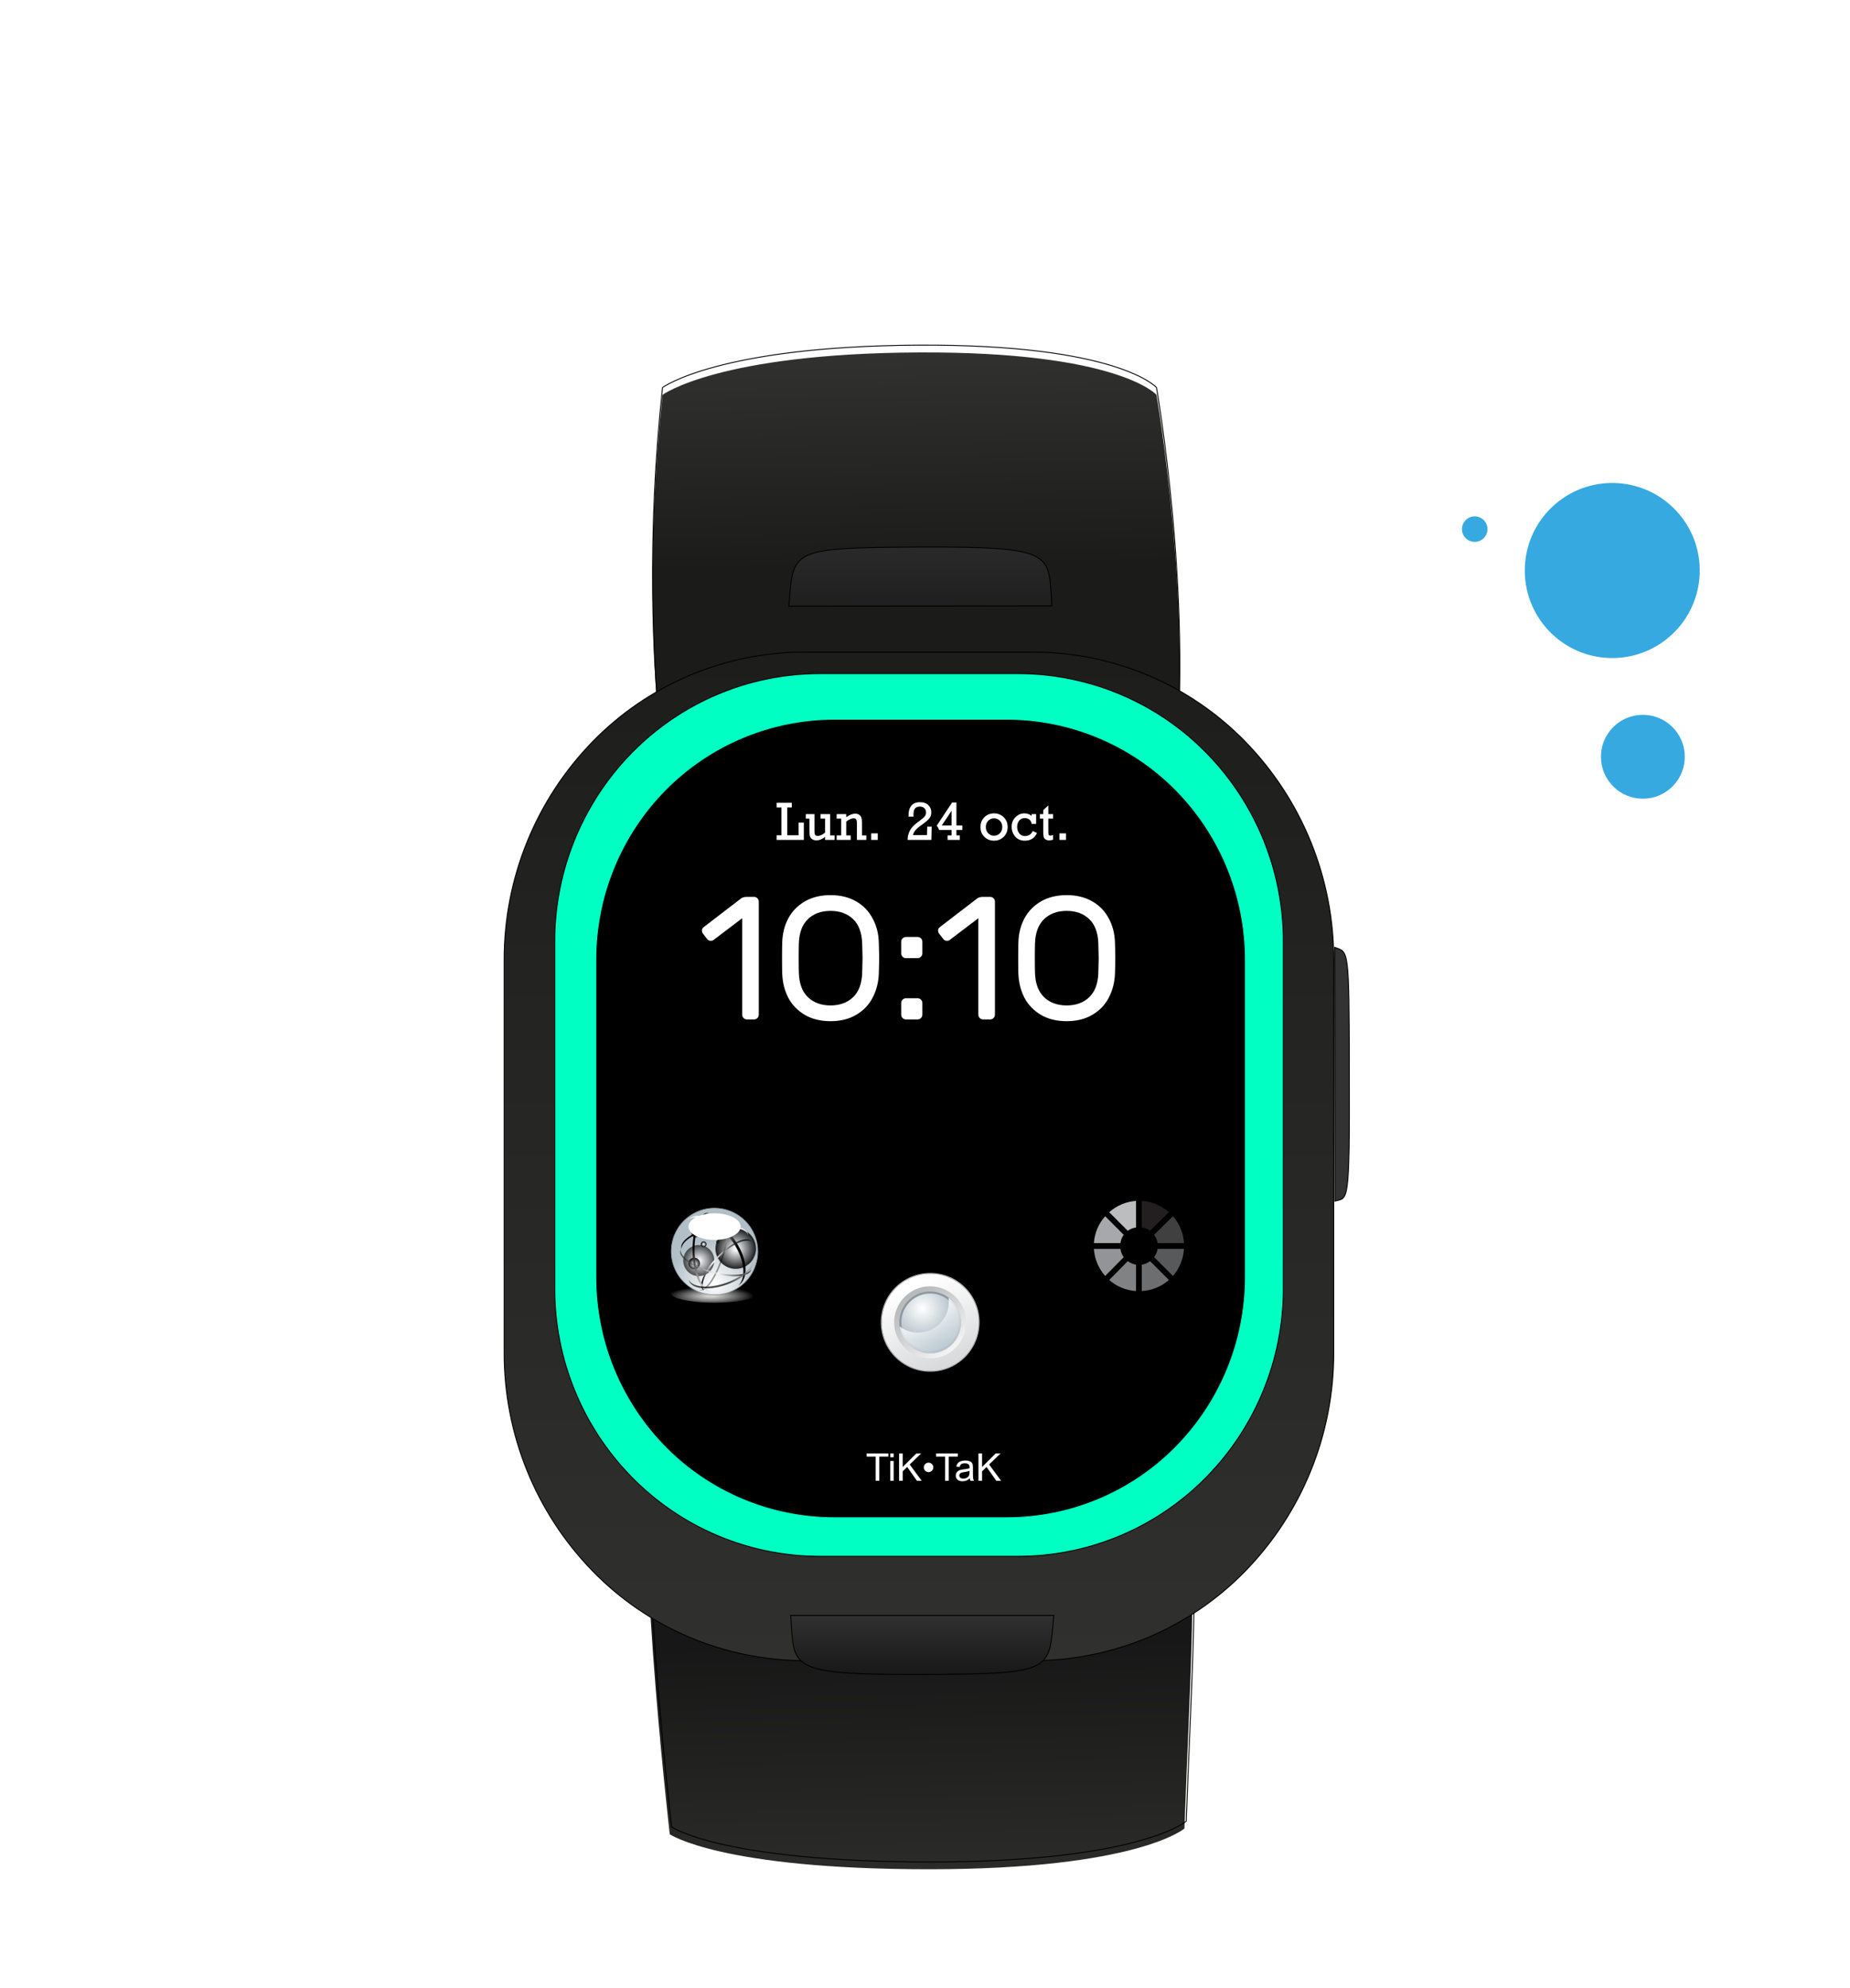 <svg width="1015" height="1090" viewBox="0 0 1015 1090" fill="none" xmlns="http://www.w3.org/2000/svg">
<g filter="url(#filter0_f_27_4)">
<path d="M446.123 458.836C283.417 502.039 298.565 609.938 298.25 666.89C297.54 795.285 529.709 802.443 608.51 787.284C652.244 778.87 726.969 639.011 717.115 589.636C699.033 499.04 649.505 404.831 446.123 458.836Z" fill="#0057FF"/>
</g>
<path d="M393.524 236.549C393.524 236.549 452.434 213.639 504.798 215.332C557.163 217.025 612.687 233.276 612.687 233.276C612.687 233.276 579.959 539.111 583.232 627.477C586.505 715.842 614.38 974.165 614.38 974.165C614.38 974.165 560.323 998.768 509.651 995.495C458.979 992.222 400.069 975.858 400.069 975.858C400.069 975.858 427.041 706.023 427.041 599.714C427.041 493.405 393.524 236.549 393.524 236.549Z" fill="white" stroke="black" stroke-width="0.5" stroke-miterlimit="10"/>
<g filter="url(#filter1_i_27_4)">
<path d="M363.504 413.279C357.5 364 355 291.5 363.504 212.5C363.504 212.5 394.088 189.827 503.895 189.263C613.703 188.698 634.5 212.5 634.5 212.5C634.5 212.5 654.5 326.5 644.512 423.887C644.512 423.887 549.601 387.096 482.227 384.614C414.853 382.131 362.94 448.376 363.504 413.279Z" fill="url(#paint0_linear_27_4)"/>
</g>
<path d="M363.504 413.279C357.5 364 355 291.5 363.504 212.5C363.504 212.5 394.088 189.827 503.895 189.263C613.703 188.698 634.5 212.5 634.5 212.5C634.5 212.5 654.5 326.5 644.512 423.887C644.512 423.887 549.601 387.096 482.227 384.614C414.853 382.131 362.94 448.376 363.504 413.279Z" stroke="black" stroke-width="0.5" stroke-miterlimit="10"/>
<g filter="url(#filter2_i_27_4)">
<path d="M652.299 785.36C658.5 856 653.653 919.882 650.832 998.655C650.832 998.655 625.101 1021 510.667 1021C396.232 1021 368.47 1001.81 368.47 1001.81C368.47 1001.81 347 815.944 359.78 772.156C359.78 772.156 458.302 812.784 528.385 815.944C598.467 819.104 653.202 747.215 652.299 785.36Z" fill="url(#paint1_linear_27_4)"/>
</g>
<path d="M652.299 785.36C658.5 856 653.653 919.882 650.832 998.655C650.832 998.655 625.101 1021 510.667 1021C396.232 1021 368.47 1001.81 368.47 1001.81C368.47 1001.81 347 815.944 359.78 772.156C359.78 772.156 458.302 812.784 528.385 815.944C598.467 819.104 653.202 747.215 652.299 785.36Z" stroke="black" stroke-width="0.5" stroke-miterlimit="10"/>
<g filter="url(#filter3_d_27_4)">
<path d="M567.207 885.575H441.148C419.542 885.531 398.163 881.177 378.261 872.766C358.359 864.356 340.336 852.059 325.247 836.596C293.985 804.543 276.524 761.518 276.606 716.744V501.418C276.499 456.639 293.964 413.606 325.247 381.567C340.336 366.103 358.359 353.806 378.261 345.396C398.163 336.986 419.542 332.631 441.148 332.588H567.207C588.812 332.631 610.192 336.986 630.094 345.396C649.995 353.806 668.019 366.103 683.108 381.567C714.391 413.606 731.855 456.639 731.749 501.418V716.744C731.831 761.518 714.37 804.543 683.108 836.596C668.019 852.059 649.995 864.356 630.094 872.766C610.192 881.177 588.812 885.531 567.207 885.575Z" fill="url(#paint2_linear_27_4)"/>
<path d="M567.207 885.575H441.148C419.542 885.531 398.163 881.177 378.261 872.766C358.359 864.356 340.336 852.059 325.247 836.596C293.985 804.543 276.524 761.518 276.606 716.744V501.418C276.499 456.639 293.964 413.606 325.247 381.567C340.336 366.103 358.359 353.806 378.261 345.396C398.163 336.986 419.542 332.631 441.148 332.588H567.207C588.812 332.631 610.192 336.986 630.094 345.396C649.995 353.806 668.019 366.103 683.108 381.567C714.391 413.606 731.855 456.639 731.749 501.418V716.744C731.831 761.518 714.37 804.543 683.108 836.596C668.019 852.059 649.995 864.356 630.094 872.766C610.192 881.177 588.812 885.531 567.207 885.575Z" stroke="black" stroke-width="0.5" stroke-miterlimit="10"/>
</g>
<g filter="url(#filter4_d_27_4)">
<path d="M558.517 853.411H449.838C430.493 853.405 411.346 849.516 393.531 841.976C375.716 834.435 359.596 823.395 346.125 809.511C319.307 781.968 304.321 745.03 304.369 706.587V516.202C304.345 477.764 319.327 440.835 346.125 413.279C359.596 399.394 375.716 388.354 393.531 380.814C411.346 373.273 430.493 369.384 449.838 369.378H558.517C577.879 369.382 597.044 373.269 614.878 380.81C632.711 388.35 648.852 399.391 662.343 413.279C689.141 440.835 704.123 477.764 704.099 516.202V706.587C704.147 745.03 689.161 781.968 662.343 809.511C648.852 823.398 632.711 834.439 614.878 841.98C597.044 849.52 577.879 853.407 558.517 853.411Z" fill="url(#paint3_linear_27_4)"/>
<path d="M558.517 853.411H449.838C430.493 853.405 411.346 849.516 393.531 841.976C375.716 834.435 359.596 823.395 346.125 809.511C319.307 781.968 304.321 745.03 304.369 706.587V516.202C304.345 477.764 319.327 440.835 346.125 413.279C359.596 399.394 375.716 388.354 393.531 380.814C411.346 373.273 430.493 369.384 449.838 369.378H558.517C577.879 369.382 597.044 373.269 614.878 380.81C632.711 388.35 648.852 399.391 662.343 413.279C689.141 440.835 704.123 477.764 704.099 516.202V706.587C704.147 745.03 689.161 781.968 662.343 809.511C648.852 823.398 632.711 834.439 614.878 841.98C597.044 849.52 577.879 853.407 558.517 853.411Z" stroke="black" stroke-width="0.5" stroke-miterlimit="10"/>
</g>
<path d="M552.423 831.743H457.738C440.587 831.751 423.605 828.353 407.778 821.747C391.95 815.141 377.592 805.458 365.536 793.26C341.059 768.503 327.349 735.082 327.391 700.268V526.359C327.349 491.545 341.059 458.123 365.536 433.367C377.607 421.189 391.968 411.519 407.792 404.914C423.616 398.31 440.591 394.901 457.738 394.883H552.423C569.57 394.901 586.544 398.31 602.368 404.914C618.192 411.519 632.553 421.189 644.625 433.367C669.102 458.123 682.811 491.545 682.77 526.359V700.268C682.811 735.082 669.102 768.503 644.625 793.26C632.568 805.458 618.21 815.141 602.383 821.747C586.555 828.353 569.573 831.751 552.423 831.743Z" fill="black" stroke="black" stroke-width="0.5" stroke-miterlimit="10"/>
<path d="M732.426 658.624C739.535 656.593 740.551 661.784 740.325 588.316C740.213 518.91 739.874 522.296 732.313 519.475L732.426 658.624Z" fill="#323232" stroke="black" stroke-width="0.5" stroke-miterlimit="10"/>
<path d="M433.813 885.8C435.957 914.465 430.54 918.415 506.83 918.189C578.831 917.851 575.332 916.383 578.154 885.8H433.813Z" fill="url(#paint4_linear_27_4)" stroke="black" stroke-width="0.5" stroke-miterlimit="10"/>
<path d="M577.138 332.249C574.994 303.584 580.411 299.634 504.121 299.973C432.007 300.311 435.506 301.779 432.797 332.362L577.138 332.249Z" fill="url(#paint5_linear_27_4)" stroke="black" stroke-width="0.5" stroke-miterlimit="10"/>
<path d="M416.312 556.408C416.312 557.112 416.056 557.72 415.544 558.232C415.032 558.744 414.424 559 413.72 559H409.784C409.08 559 408.472 558.744 407.96 558.232C407.448 557.72 407.192 557.112 407.192 556.408V503.512L391.64 515.32C391.192 515.704 390.648 515.896 390.008 515.896C389.176 515.896 388.504 515.576 387.992 514.936L385.688 511.96C385.304 511.448 385.112 510.904 385.112 510.328C385.112 509.496 385.464 508.824 386.168 508.312L406.712 492.568C407.416 492.056 408.44 491.8 409.784 491.8H413.72C414.424 491.8 415.032 492.056 415.544 492.568C416.056 493.08 416.312 493.688 416.312 494.392V556.408ZM455.662 490.84C461.102 490.84 465.806 491.992 469.774 494.296C473.742 496.6 476.75 499.736 478.798 503.704C480.91 507.608 482.03 511.992 482.158 516.856C482.286 520.696 482.35 523.544 482.35 525.4C482.35 527.256 482.286 530.104 482.158 533.944C481.966 538.808 480.814 543.224 478.702 547.192C476.654 551.096 473.646 554.2 469.678 556.504C465.774 558.808 461.102 559.96 455.662 559.96C450.222 559.96 445.518 558.808 441.55 556.504C437.646 554.2 434.638 551.096 432.526 547.192C430.478 543.224 429.358 538.808 429.166 533.944C429.102 532.024 429.07 529.176 429.07 525.4C429.07 521.624 429.102 518.776 429.166 516.856C429.294 511.992 430.382 507.608 432.43 503.704C434.542 499.736 437.582 496.6 441.55 494.296C445.518 491.992 450.222 490.84 455.662 490.84ZM455.662 499.48C450.542 499.48 446.414 500.984 443.278 503.992C440.142 507 438.478 511.448 438.286 517.336C438.222 519.256 438.19 521.944 438.19 525.4C438.19 528.856 438.222 531.544 438.286 533.464C438.478 539.352 440.142 543.8 443.278 546.808C446.414 549.816 450.542 551.32 455.662 551.32C460.782 551.32 464.91 549.816 468.046 546.808C471.182 543.8 472.846 539.352 473.038 533.464C473.166 529.624 473.23 526.936 473.23 525.4C473.23 523.864 473.166 521.176 473.038 517.336C472.846 511.448 471.182 507 468.046 503.992C464.91 500.984 460.782 499.48 455.662 499.48ZM503.458 513.784C504.162 513.784 504.77 514.04 505.282 514.552C505.794 515.064 506.05 515.672 506.05 516.376V522.808C506.05 523.512 505.794 524.12 505.282 524.632C504.77 525.144 504.162 525.4 503.458 525.4H497.026C496.322 525.4 495.714 525.144 495.202 524.632C494.69 524.12 494.434 523.512 494.434 522.808V516.376C494.434 515.672 494.69 515.064 495.202 514.552C495.714 514.04 496.322 513.784 497.026 513.784H503.458ZM503.458 547.384C504.162 547.384 504.77 547.64 505.282 548.152C505.794 548.664 506.05 549.272 506.05 549.976V556.408C506.05 557.112 505.794 557.72 505.282 558.232C504.77 558.744 504.162 559 503.458 559H497.026C496.322 559 495.714 558.744 495.202 558.232C494.69 557.72 494.434 557.112 494.434 556.408V549.976C494.434 549.272 494.69 548.664 495.202 548.152C495.714 547.64 496.322 547.384 497.026 547.384H503.458ZM545.875 556.408C545.875 557.112 545.619 557.72 545.107 558.232C544.595 558.744 543.987 559 543.283 559H539.347C538.643 559 538.035 558.744 537.523 558.232C537.011 557.72 536.755 557.112 536.755 556.408V503.512L521.203 515.32C520.755 515.704 520.211 515.896 519.571 515.896C518.739 515.896 518.067 515.576 517.555 514.936L515.251 511.96C514.867 511.448 514.675 510.904 514.675 510.328C514.675 509.496 515.027 508.824 515.73 508.312L536.275 492.568C536.979 492.056 538.003 491.8 539.347 491.8H543.283C543.987 491.8 544.595 492.056 545.107 492.568C545.619 493.08 545.875 493.688 545.875 494.392V556.408ZM585.225 490.84C590.665 490.84 595.369 491.992 599.337 494.296C603.305 496.6 606.313 499.736 608.361 503.704C610.473 507.608 611.593 511.992 611.721 516.856C611.849 520.696 611.913 523.544 611.913 525.4C611.913 527.256 611.849 530.104 611.721 533.944C611.529 538.808 610.377 543.224 608.265 547.192C606.217 551.096 603.209 554.2 599.241 556.504C595.337 558.808 590.665 559.96 585.225 559.96C579.785 559.96 575.081 558.808 571.113 556.504C567.209 554.2 564.201 551.096 562.089 547.192C560.041 543.224 558.921 538.808 558.729 533.944C558.665 532.024 558.633 529.176 558.633 525.4C558.633 521.624 558.665 518.776 558.729 516.856C558.857 511.992 559.945 507.608 561.993 503.704C564.105 499.736 567.145 496.6 571.113 494.296C575.081 491.992 579.785 490.84 585.225 490.84ZM585.225 499.48C580.105 499.48 575.977 500.984 572.841 503.992C569.705 507 568.041 511.448 567.849 517.336C567.785 519.256 567.753 521.944 567.753 525.4C567.753 528.856 567.785 531.544 567.849 533.464C568.041 539.352 569.705 543.8 572.841 546.808C575.977 549.816 580.105 551.32 585.225 551.32C590.345 551.32 594.473 549.816 597.609 546.808C600.745 543.8 602.409 539.352 602.601 533.464C602.729 529.624 602.793 526.936 602.793 525.4C602.793 523.864 602.729 521.176 602.601 517.336C602.409 511.448 600.745 507 597.609 503.992C594.473 500.984 590.345 499.48 585.225 499.48Z" fill="white"/>
<path d="M428.72 458.028V442.75H426.084V440.201H434.419V442.75H431.914V458.028H438.154V451.099H441.025V460.577H426.084V458.028H428.72ZM457.9 458.101V460.577H452.671V458.951C451.04 460.191 449.477 460.811 447.983 460.811C447.036 460.811 446.25 460.606 445.625 460.196C445.009 459.776 444.599 459.239 444.394 458.584C444.189 457.92 444.087 456.856 444.087 455.391V448.873H442.08V446.397H446.87V455.04C446.87 456.084 446.899 456.788 446.958 457.149C447.016 457.51 447.187 457.808 447.47 458.042C447.754 458.277 448.11 458.394 448.54 458.394C449.829 458.394 451.206 457.779 452.671 456.548V448.873H450.166V446.397H455.454V458.101H457.9ZM464.287 446.397V448.111C466.074 446.822 467.705 446.177 469.179 446.177C470.097 446.177 470.854 446.397 471.45 446.836C472.055 447.266 472.451 447.798 472.636 448.433C472.822 449.058 472.915 449.976 472.915 451.187V458.101H475.302V460.577H470.131V451.304C470.131 450.23 469.97 449.532 469.648 449.209C469.326 448.877 468.93 448.711 468.462 448.711C467.231 448.711 465.839 449.312 464.287 450.513V458.101H466.733V460.577H459.013V458.101H461.504V448.873H459.013V446.397H464.287ZM477.983 460.577V456.973H481.587V460.577H477.983ZM511.176 453.296L510.986 460.577H497.964C497.964 459.17 498.213 457.828 498.711 456.548C499.218 455.269 499.926 454.151 500.835 453.194C501.753 452.237 503.149 451.075 505.024 449.708C506.206 448.838 507.006 448.116 507.426 447.54C507.846 446.954 508.056 446.275 508.056 445.503C508.056 444.556 507.758 443.785 507.163 443.189C506.567 442.583 505.747 442.281 504.702 442.281C503.481 442.281 502.588 442.623 502.021 443.306C501.455 443.99 501.172 445.113 501.172 446.675C501.172 447.066 501.181 447.437 501.201 447.789H498.491C498.481 447.437 498.476 447.149 498.476 446.924C498.476 444.717 498.999 442.994 500.044 441.753C501.089 440.503 502.622 439.878 504.643 439.878C506.684 439.878 508.247 440.411 509.331 441.475C510.424 442.54 510.971 443.848 510.971 445.401C510.971 446.7 510.615 447.808 509.902 448.726C509.189 449.644 507.827 450.811 505.815 452.227C503.862 453.614 502.578 454.742 501.963 455.611C501.357 456.48 501.005 457.251 500.908 457.925H508.584L508.701 453.296H511.176ZM522.06 455.098H515.205C514.97 454.19 514.536 453.423 513.901 452.798L522.382 440.04H524.741V452.637H527.993V455.098H524.741V458.101H526.601V460.577H519.892V458.101H522.06V455.098ZM522.06 452.637V444.61L516.714 452.637H522.06ZM537.924 453.487C537.924 451.299 538.647 449.507 540.092 448.111C541.538 446.705 543.3 446.001 545.38 446.001C547.422 446.001 549.174 446.695 550.639 448.082C552.104 449.458 552.837 451.26 552.837 453.487C552.837 455.713 552.104 457.52 550.639 458.907C549.184 460.293 547.431 460.987 545.38 460.987C543.271 460.987 541.499 460.284 540.063 458.877C538.637 457.471 537.924 455.674 537.924 453.487ZM540.869 453.487C540.869 454.883 541.303 456.031 542.172 456.929C543.051 457.818 544.121 458.262 545.38 458.262C546.66 458.262 547.729 457.813 548.589 456.915C549.458 456.006 549.892 454.864 549.892 453.487C549.892 452.1 549.453 450.958 548.574 450.059C547.695 449.161 546.63 448.711 545.38 448.711C544.072 448.711 542.993 449.17 542.143 450.088C541.294 451.006 540.869 452.139 540.869 453.487ZM568.481 446.397V451.758H565.991C565.864 450.733 565.444 449.947 564.731 449.4C564.028 448.853 563.208 448.58 562.27 448.58C561.02 448.58 560.005 449.024 559.223 449.913C558.442 450.792 558.051 451.949 558.051 453.384C558.051 454.722 558.422 455.904 559.165 456.929C559.907 457.945 560.981 458.453 562.387 458.453C564.34 458.453 565.756 457.525 566.635 455.669L568.935 456.753C567.666 459.576 565.444 460.987 562.27 460.987C560.024 460.987 558.256 460.22 556.967 458.687C555.678 457.154 555.034 455.386 555.034 453.384C555.034 451.246 555.737 449.483 557.143 448.096C558.549 446.7 560.171 446.001 562.006 446.001C563.579 446.001 564.907 446.465 565.991 447.393V446.397H568.481ZM570.532 448.873V446.397H572.378V444.214L575.161 441.666V446.397H577.783V448.873H575.161V455.757C575.161 456.861 575.219 457.544 575.337 457.808C575.464 458.062 575.771 458.189 576.259 458.189C576.777 458.189 577.285 458.091 577.783 457.896V460.43C577.07 460.684 576.357 460.811 575.644 460.811C574.795 460.811 574.106 460.625 573.579 460.254C573.051 459.874 572.719 459.4 572.583 458.833C572.446 458.267 572.378 457.291 572.378 455.904V448.873H570.532ZM581.255 460.577V456.973H584.858V460.577H581.255Z" fill="white"/>
<path d="M480.445 812V798.742H475.492V796.968H487.407V798.742H482.434V812H480.445ZM488.453 799.09V796.968H490.299V799.09H488.453ZM488.453 812V801.11H490.299V812H488.453ZM493.272 812V796.968H495.262V804.422L502.727 796.968H505.423L499.117 803.059L505.7 812H503.075L497.723 804.392L495.262 806.791V812H493.272ZM506.859 804.638C506.859 803.92 507.112 803.308 507.618 802.802C508.13 802.296 508.742 802.043 509.453 802.043C510.171 802.043 510.783 802.296 511.289 802.802C511.801 803.308 512.058 803.92 512.058 804.638C512.058 805.355 511.801 805.971 511.289 806.483C510.783 806.989 510.171 807.242 509.453 807.242C508.742 807.242 508.13 806.989 507.618 806.483C507.112 805.971 506.859 805.355 506.859 804.638ZM518.548 812V798.742H513.596V796.968H525.511V798.742H520.538V812H518.548ZM532.094 810.657C531.41 811.238 530.75 811.648 530.115 811.887C529.486 812.126 528.809 812.246 528.084 812.246C526.888 812.246 525.969 811.956 525.326 811.375C524.684 810.787 524.362 810.038 524.362 809.129C524.362 808.596 524.482 808.11 524.721 807.673C524.967 807.229 525.285 806.873 525.675 806.606C526.071 806.34 526.516 806.138 527.008 806.001C527.37 805.906 527.917 805.813 528.648 805.725C530.139 805.547 531.236 805.335 531.94 805.089C531.947 804.836 531.95 804.675 531.95 804.607C531.95 803.855 531.776 803.325 531.427 803.018C530.956 802.601 530.255 802.392 529.325 802.392C528.457 802.392 527.814 802.546 527.397 802.854C526.987 803.154 526.683 803.691 526.485 804.463L524.68 804.217C524.844 803.445 525.114 802.823 525.49 802.351C525.866 801.873 526.41 801.507 527.121 801.254C527.832 800.994 528.655 800.864 529.592 800.864C530.521 800.864 531.277 800.974 531.858 801.192C532.439 801.411 532.866 801.688 533.14 802.023C533.413 802.351 533.604 802.768 533.714 803.274C533.775 803.588 533.806 804.156 533.806 804.976V807.437C533.806 809.153 533.844 810.24 533.919 810.698C534.001 811.149 534.158 811.583 534.391 812H532.463C532.271 811.617 532.148 811.169 532.094 810.657ZM531.94 806.535C531.27 806.808 530.265 807.041 528.925 807.232C528.167 807.341 527.63 807.464 527.315 807.601C527.001 807.738 526.758 807.939 526.587 808.206C526.417 808.466 526.331 808.756 526.331 809.078C526.331 809.57 526.516 809.98 526.885 810.308C527.261 810.636 527.808 810.8 528.525 810.8C529.236 810.8 529.869 810.646 530.422 810.339C530.976 810.024 531.383 809.597 531.643 809.057C531.841 808.64 531.94 808.025 531.94 807.211V806.535ZM536.831 812V796.968H538.82V804.422L546.285 796.968H548.982L542.676 803.059L549.259 812H546.634L541.281 804.392L538.82 806.791V812H536.831Z" fill="white"/>
<g clip-path="url(#clip0_27_4)">
<path d="M623.291 658.511C617.829 658.883 612.645 661.063 608.559 664.707L618.748 674.895C620.077 673.907 621.645 673.29 623.291 673.106V658.511Z" fill="#BBBDBF"/>
<path d="M600.16 684.809C600.523 690.314 602.702 695.544 606.356 699.678L616.545 689.352C615.557 688.023 614.939 686.455 614.755 684.809H600.16Z" fill="#929497"/>
<path d="M606.356 666.91C602.712 670.996 600.532 676.179 600.16 681.642H614.755C614.939 679.996 615.557 678.428 616.545 677.098L606.356 666.91Z" fill="#A6A8AB"/>
<path d="M641.327 664.707C637.193 661.052 631.964 658.873 626.458 658.511V673.106C628.104 673.29 629.672 673.907 631.001 674.895L641.327 664.707Z" fill="#231F20"/>
<path d="M633.204 689.352L643.53 699.678C647.144 695.531 649.275 690.3 649.588 684.809H635.132C634.837 686.448 634.178 688.001 633.204 689.352Z" fill="#58595B"/>
<path d="M649.588 681.642C649.266 676.194 647.134 671.009 643.53 666.91L633.204 677.098C634.178 678.45 634.837 680.002 635.132 681.642H649.588Z" fill="#404041"/>
<path d="M608.559 701.881C612.658 705.485 617.843 707.617 623.291 707.939V693.483C621.652 693.187 620.099 692.529 618.748 691.555L608.559 701.881Z" fill="#808284"/>
<path d="M626.458 707.939C631.949 707.626 637.181 705.495 641.327 701.881L631.001 691.555C629.65 692.529 628.097 693.187 626.458 693.483V707.939Z" fill="#6D6E70"/>
</g>
<g clip-path="url(#clip1_27_4)">
<path style="mix-blend-mode:multiply" d="M415.945 709.151C415.945 712.04 405.256 714.351 392.038 714.351C378.821 714.351 368.131 712.04 368.131 709.151C368.131 706.262 378.821 703.879 392.038 703.879C405.256 703.879 415.945 706.262 415.945 709.151Z" fill="url(#paint6_radial_27_4)"/>
<path d="M392.038 709.946C387.332 709.96 382.728 708.577 378.809 705.971C374.891 703.366 371.834 699.655 370.026 695.31C368.219 690.965 367.742 686.181 368.657 681.565C369.571 676.949 371.836 672.708 375.164 669.381C378.491 666.053 382.732 663.788 387.348 662.874C391.964 661.959 396.748 662.436 401.093 664.243C405.438 666.051 409.149 669.108 411.754 673.026C414.36 676.945 415.743 681.549 415.729 686.255C415.729 689.366 415.116 692.447 413.925 695.321C412.735 698.196 410.99 700.807 408.79 703.007C406.59 705.207 403.979 706.952 401.104 708.142C398.23 709.333 395.149 709.946 392.038 709.946Z" fill="url(#paint7_radial_27_4)"/>
<path d="M392.038 662.709C396.695 662.709 401.248 664.09 405.12 666.677C408.992 669.265 412.01 672.942 413.792 677.245C415.574 681.547 416.04 686.281 415.132 690.849C414.223 695.416 411.981 699.612 408.688 702.905C405.395 706.198 401.199 708.44 396.632 709.349C392.064 710.257 387.33 709.791 383.028 708.009C378.725 706.227 375.048 703.209 372.461 699.337C369.873 695.465 368.492 690.912 368.492 686.255C368.492 680.01 370.973 674.021 375.389 669.606C379.805 665.19 385.794 662.709 392.038 662.709ZM392.038 662.348C387.31 662.348 382.688 663.75 378.756 666.377C374.825 669.004 371.761 672.738 369.951 677.106C368.142 681.475 367.668 686.282 368.591 690.919C369.513 695.557 371.79 699.817 375.133 703.16C378.477 706.504 382.737 708.781 387.374 709.703C392.012 710.625 396.819 710.152 401.187 708.343C405.556 706.533 409.289 703.469 411.916 699.537C414.543 695.606 415.945 690.984 415.945 686.255C415.945 679.915 413.427 673.834 408.943 669.35C404.46 664.867 398.379 662.348 392.038 662.348V662.348Z" fill="#8C98A0"/>
<path style="mix-blend-mode:screen" opacity="0.6" d="M391.894 691.167C391.908 692.858 391.419 694.516 390.488 695.929C389.557 697.341 388.226 698.445 386.666 699.099C385.106 699.753 383.386 699.928 381.726 699.601C380.066 699.275 378.541 698.461 377.345 697.265C376.149 696.069 375.335 694.544 375.009 692.884C374.682 691.224 374.857 689.504 375.511 687.944C376.165 686.384 377.269 685.053 378.681 684.122C380.094 683.191 381.752 682.702 383.443 682.716C385.685 682.716 387.834 683.606 389.419 685.191C391.004 686.776 391.894 688.925 391.894 691.167Z" fill="url(#paint8_radial_27_4)"/>
<path style="mix-blend-mode:screen" opacity="0.8" d="M383.443 676.577C383.443 676.842 383.391 677.105 383.289 677.351C383.188 677.596 383.039 677.819 382.851 678.007C382.663 678.195 382.44 678.344 382.195 678.445C381.949 678.547 381.686 678.599 381.421 678.599C380.89 678.581 380.386 678.362 380.011 677.987C379.635 677.611 379.417 677.107 379.399 676.577C379.399 676.04 379.612 675.526 379.991 675.147C380.37 674.768 380.885 674.554 381.421 674.554C381.689 674.544 381.957 674.59 382.207 674.688C382.457 674.786 382.684 674.934 382.873 675.124C383.063 675.314 383.212 675.541 383.31 675.791C383.408 676.041 383.453 676.309 383.443 676.577Z" fill="url(#paint9_radial_27_4)"/>
<path style="mix-blend-mode:screen" opacity="0.8" d="M384.021 693.261C383.907 694.013 383.527 694.698 382.951 695.194C382.374 695.689 381.639 695.961 380.879 695.961C380.119 695.961 379.384 695.689 378.808 695.194C378.231 694.698 377.852 694.013 377.737 693.261C377.669 692.809 377.698 692.347 377.825 691.907C377.951 691.467 378.171 691.059 378.469 690.712C378.767 690.365 379.137 690.086 379.553 689.895C379.969 689.704 380.422 689.606 380.879 689.606C381.337 689.606 381.789 689.704 382.205 689.895C382.621 690.086 382.991 690.365 383.289 690.712C383.588 691.059 383.808 691.467 383.934 691.907C384.06 692.347 384.09 692.809 384.021 693.261Z" fill="url(#paint10_radial_27_4)"/>
<path style="mix-blend-mode:screen" opacity="0.8" d="M398.9 672.965C398.9 673.962 398.504 674.917 397.8 675.621C397.095 676.326 396.14 676.721 395.144 676.721C394.645 676.731 394.149 676.641 393.685 676.456C393.221 676.272 392.798 675.997 392.442 675.647C392.085 675.297 391.802 674.88 391.609 674.42C391.415 673.959 391.316 673.465 391.316 672.965C391.316 671.95 391.719 670.977 392.437 670.259C393.155 669.541 394.129 669.137 395.144 669.137C395.643 669.137 396.138 669.237 396.598 669.43C397.059 669.623 397.476 669.906 397.826 670.263C398.175 670.619 398.451 671.042 398.635 671.506C398.819 671.97 398.909 672.466 398.9 672.965Z" fill="url(#paint11_radial_27_4)"/>
<path style="mix-blend-mode:screen" d="M394.566 680.91C394.566 681.121 394.483 681.323 394.334 681.472C394.185 681.621 393.983 681.705 393.772 681.705C393.561 681.705 393.359 681.621 393.21 681.472C393.061 681.323 392.977 681.121 392.977 680.91C392.977 680.7 393.061 680.498 393.21 680.349C393.359 680.2 393.561 680.116 393.772 680.116C393.983 680.116 394.185 680.2 394.334 680.349C394.483 680.498 394.566 680.7 394.566 680.91Z" fill="url(#paint12_radial_27_4)"/>
<path style="mix-blend-mode:screen" d="M387.632 682.283C387.632 682.597 387.539 682.904 387.365 683.166C387.19 683.427 386.942 683.631 386.652 683.751C386.361 683.871 386.042 683.903 385.733 683.841C385.425 683.78 385.142 683.629 384.92 683.406C384.698 683.184 384.546 682.901 384.485 682.593C384.424 682.285 384.455 681.965 384.575 681.675C384.696 681.384 384.899 681.136 385.161 680.962C385.422 680.787 385.729 680.694 386.043 680.694C386.465 680.694 386.869 680.861 387.167 681.159C387.465 681.457 387.632 681.861 387.632 682.283Z" fill="url(#paint13_radial_27_4)"/>
<path style="mix-blend-mode:screen" opacity="0.8" d="M414.79 684.666C414.79 686.866 414.137 689.017 412.915 690.846C411.693 692.675 409.956 694.101 407.923 694.943C405.891 695.784 403.655 696.005 401.497 695.575C399.339 695.146 397.357 694.087 395.802 692.531C394.246 690.976 393.187 688.994 392.758 686.836C392.328 684.679 392.549 682.442 393.391 680.41C394.233 678.377 395.658 676.64 397.487 675.418C399.316 674.196 401.467 673.543 403.667 673.543C406.617 673.543 409.446 674.715 411.532 676.801C413.618 678.887 414.79 681.716 414.79 684.666Z" fill="url(#paint14_radial_27_4)"/>
<path style="mix-blend-mode:screen" d="M394.35 689.433C401.356 682.283 409.228 678.599 412.334 680.838L412.045 680.549C409.156 677.732 400.994 681.488 393.772 688.855C386.549 696.223 382.938 704.529 385.755 707.345L386.116 707.562C383.805 704.529 387.344 696.584 394.35 689.433Z" fill="url(#paint15_linear_27_4)"/>
<path style="mix-blend-mode:screen" opacity="0.4" d="M396.444 687.7C399.911 676.216 399.983 665.959 396.661 664.226H397.094C400.778 665.382 400.85 675.927 397.239 687.916C393.627 699.906 387.705 708.646 384.021 707.49L383.66 707.345C387.344 707.779 392.977 699.256 396.444 687.7Z" fill="url(#paint16_linear_27_4)"/>
<path style="mix-blend-mode:screen" opacity="0.7" d="M390.955 697.234C380.627 694.345 372.97 689.144 373.404 685.316C373.323 685.448 373.274 685.596 373.259 685.75C372.176 689.578 380.049 695.067 390.738 698.028C401.428 700.99 411.034 700.195 412.117 696.367C412.117 696.223 412.19 696.078 412.19 695.934C410.601 699.401 401.356 700.051 390.955 697.234Z" fill="url(#paint17_linear_27_4)"/>
<path style="mix-blend-mode:screen" d="M390.738 673.977C400.489 671.882 409.156 673.399 410.528 677.227C410.539 677.079 410.514 676.93 410.456 676.794C409.589 672.604 400.633 670.943 390.522 673.11C380.41 675.277 372.898 680.405 373.837 684.594C373.837 684.811 373.909 684.955 373.909 685.1C373.62 680.91 380.915 676.071 390.738 673.977Z" fill="url(#paint18_linear_27_4)"/>
<path style="mix-blend-mode:screen" d="M400.922 679.466C408.289 689.144 410.023 700.339 405.039 704.962L405.617 704.529C411.323 700.195 409.734 688.567 402.15 678.599C394.566 668.632 383.66 663.937 378.026 668.271C377.802 668.399 377.606 668.571 377.448 668.776C383.227 665.165 393.555 669.788 400.922 679.466Z" fill="url(#paint19_linear_27_4)"/>
<path style="mix-blend-mode:screen" d="M381.06 686.905C380.699 675.349 384.166 665.815 388.933 665.021H388.427C383.371 665.165 379.615 674.988 379.976 686.905C380.338 698.823 384.743 708.429 389.727 708.284H390.305C385.466 707.707 381.421 698.462 381.06 686.905Z" fill="url(#paint20_linear_27_4)"/>
<path style="mix-blend-mode:screen" opacity="0.7" d="M398.611 703.373C389.077 706.768 379.976 706.045 377.882 701.784C377.905 701.959 377.954 702.129 378.026 702.29C379.688 706.984 389.077 707.923 398.972 704.312C408.867 700.701 415.584 694.056 413.851 689.361L413.634 688.855C414.718 693.55 408.217 699.906 398.611 703.373Z" fill="url(#paint21_linear_27_4)"/>
<g style="mix-blend-mode:screen">
<path d="M406.339 672.604C406.339 676.649 399.911 679.899 392.038 679.899C384.166 679.899 377.737 676.649 377.737 672.604C377.737 668.56 384.166 665.309 392.038 665.309C399.911 665.309 406.339 668.56 406.339 672.604Z" fill="url(#paint22_linear_27_4)"/>
</g>
</g>
<g clip-path="url(#clip2_27_4)">
<path d="M510.328 751.842C505.043 751.82 499.883 750.232 495.499 747.279C491.116 744.327 487.705 740.142 485.698 735.253C483.691 730.364 483.177 724.989 484.222 719.809C485.267 714.628 487.823 709.872 491.568 706.143C495.313 702.414 500.079 699.878 505.264 698.855C510.449 697.832 515.821 698.368 520.702 700.396C525.583 702.423 529.753 705.852 532.687 710.248C535.621 714.644 537.187 719.81 537.187 725.095C537.157 732.199 534.314 739.002 529.281 744.015C524.247 749.028 517.432 751.842 510.328 751.842Z" fill="url(#paint23_linear_27_4)"/>
<path d="M510.328 698.575C515.573 698.575 520.701 700.13 525.062 703.044C529.423 705.958 532.823 710.1 534.83 714.946C536.837 719.792 537.362 725.125 536.339 730.269C535.316 735.414 532.79 740.139 529.081 743.848C525.372 747.557 520.646 750.083 515.502 751.107C510.357 752.13 505.025 751.605 500.179 749.597C495.333 747.59 491.191 744.191 488.277 739.83C485.363 735.468 483.807 730.341 483.807 725.095C483.807 718.062 486.601 711.316 491.575 706.342C496.548 701.369 503.294 698.575 510.328 698.575ZM510.328 698.01C504.971 698.01 499.734 699.599 495.28 702.575C490.826 705.551 487.355 709.781 485.305 714.73C483.255 719.679 482.718 725.125 483.763 730.379C484.808 735.633 487.388 740.459 491.176 744.247C494.964 748.035 499.79 750.615 505.044 751.66C510.298 752.705 515.744 752.169 520.693 750.119C525.642 748.069 529.872 744.597 532.848 740.143C535.824 735.689 537.413 730.452 537.413 725.095C537.428 721.534 536.738 718.006 535.382 714.713C534.026 711.42 532.031 708.428 529.513 705.91C526.995 703.392 524.003 701.397 520.711 700.042C517.418 698.686 513.889 697.995 510.328 698.01Z" fill="#B2B4B7"/>
<path d="M530.077 725.095C530.077 729.001 528.919 732.82 526.749 736.068C524.579 739.315 521.494 741.847 517.886 743.342C514.277 744.836 510.306 745.227 506.475 744.465C502.644 743.703 499.125 741.822 496.363 739.06C493.601 736.298 491.72 732.779 490.958 728.948C490.196 725.117 490.587 721.146 492.082 717.538C493.577 713.929 496.108 710.844 499.356 708.674C502.603 706.504 506.422 705.346 510.328 705.346C515.566 705.346 520.589 707.427 524.293 711.13C527.997 714.834 530.077 719.857 530.077 725.095Z" fill="url(#paint24_linear_27_4)"/>
<path d="M510.328 741.459C507.091 741.459 503.928 740.5 501.237 738.701C498.546 736.903 496.448 734.348 495.21 731.358C493.971 728.367 493.647 725.077 494.278 721.903C494.91 718.729 496.468 715.813 498.757 713.524C501.045 711.236 503.961 709.677 507.135 709.046C510.31 708.414 513.6 708.739 516.59 709.977C519.58 711.216 522.136 713.313 523.934 716.004C525.732 718.695 526.692 721.859 526.692 725.095C526.692 729.435 524.968 733.598 521.899 736.666C518.83 739.735 514.668 741.459 510.328 741.459Z" fill="url(#paint25_radial_27_4)"/>
<path d="M510.328 709.296C513.453 709.296 516.507 710.222 519.106 711.958C521.704 713.695 523.729 716.162 524.925 719.049C526.121 721.936 526.434 725.113 525.824 728.178C525.214 731.243 523.709 734.058 521.5 736.267C519.29 738.477 516.475 739.982 513.41 740.591C510.345 741.201 507.169 740.888 504.282 739.692C501.395 738.496 498.927 736.471 497.191 733.873C495.455 731.275 494.528 728.22 494.528 725.095C494.528 720.905 496.193 716.886 499.156 713.923C502.119 710.96 506.138 709.296 510.328 709.296ZM510.328 708.167C506.98 708.167 503.707 709.16 500.923 711.02C498.139 712.88 495.969 715.524 494.688 718.617C493.407 721.71 493.072 725.114 493.725 728.398C494.378 731.682 495.99 734.698 498.358 737.065C500.725 739.433 503.742 741.045 507.025 741.698C510.309 742.351 513.713 742.016 516.806 740.735C519.899 739.454 522.543 737.284 524.403 734.5C526.263 731.716 527.256 728.443 527.256 725.095C527.256 720.606 525.473 716.3 522.298 713.125C519.123 709.951 514.817 708.167 510.328 708.167Z" fill="#8C98A0"/>
<g style="mix-blend-mode:multiply" opacity="0.8">
<path d="M520.372 711.553C520.509 712.298 520.584 713.053 520.598 713.81C520.598 718.3 518.814 722.605 515.639 725.78C512.465 728.955 508.159 730.738 503.669 730.738C500.036 730.773 496.497 729.58 493.625 727.352C493.974 730.138 495.01 732.793 496.64 735.078C498.27 737.363 500.443 739.208 502.963 740.445C505.483 741.681 508.271 742.272 511.076 742.164C513.881 742.055 516.615 741.251 519.032 739.823C521.449 738.396 523.473 736.389 524.922 733.985C526.37 731.581 527.199 728.854 527.331 726.05C527.464 723.246 526.898 720.453 525.683 717.922C524.468 715.391 522.643 713.203 520.372 711.553Z" fill="url(#paint26_linear_27_4)"/>
</g>
</g>
<circle cx="884.571" cy="312.838" r="48" transform="rotate(-40.367 884.571 312.838)" fill="#36A9E1"/>
<circle cx="901.357" cy="414.971" r="23" transform="rotate(-40.367 901.357 414.971)" fill="#36A9E1"/>
<circle cx="809.102" cy="290.145" r="7" transform="rotate(-40.367 809.102 290.145)" fill="#36A9E1"/>
<defs>
<filter id="filter0_f_27_4" x="1" y="146" width="1014" height="944" filterUnits="userSpaceOnUse" color-interpolation-filters="sRGB">
<feFlood flood-opacity="0" result="BackgroundImageFix"/>
<feBlend mode="normal" in="SourceGraphic" in2="BackgroundImageFix" result="shape"/>
<feGaussianBlur stdDeviation="148.5" result="effect1_foregroundBlur_27_4"/>
</filter>
<filter id="filter1_i_27_4" x="357.774" y="189.003" width="289.782" height="239.236" filterUnits="userSpaceOnUse" color-interpolation-filters="sRGB">
<feFlood flood-opacity="0" result="BackgroundImageFix"/>
<feBlend mode="normal" in="SourceGraphic" in2="BackgroundImageFix" result="shape"/>
<feColorMatrix in="SourceAlpha" type="matrix" values="0 0 0 0 0 0 0 0 0 0 0 0 0 0 0 0 0 0 127 0" result="hardAlpha"/>
<feOffset dy="4"/>
<feGaussianBlur stdDeviation="29.5"/>
<feComposite in2="hardAlpha" operator="arithmetic" k2="-1" k3="1"/>
<feColorMatrix type="matrix" values="0 0 0 0 0 0 0 0 0 1 0 0 0 0 0.761 0 0 0 0.16 0"/>
<feBlend mode="normal" in2="shape" result="effect1_innerShadow_27_4"/>
</filter>
<filter id="filter2_i_27_4" x="354.469" y="771.819" width="301.092" height="253.431" filterUnits="userSpaceOnUse" color-interpolation-filters="sRGB">
<feFlood flood-opacity="0" result="BackgroundImageFix"/>
<feBlend mode="normal" in="SourceGraphic" in2="BackgroundImageFix" result="shape"/>
<feColorMatrix in="SourceAlpha" type="matrix" values="0 0 0 0 0 0 0 0 0 0 0 0 0 0 0 0 0 0 127 0" result="hardAlpha"/>
<feOffset dx="-1" dy="4"/>
<feGaussianBlur stdDeviation="29.5"/>
<feComposite in2="hardAlpha" operator="arithmetic" k2="-1" k3="1"/>
<feColorMatrix type="matrix" values="0 0 0 0 0 0 0 0 0 1 0 0 0 0 0.82 0 0 0 0.15 0"/>
<feBlend mode="normal" in2="shape" result="effect1_innerShadow_27_4"/>
</filter>
<filter id="filter3_d_27_4" x="226.356" y="307.338" width="555.643" height="653.487" filterUnits="userSpaceOnUse" color-interpolation-filters="sRGB">
<feFlood flood-opacity="0" result="BackgroundImageFix"/>
<feColorMatrix in="SourceAlpha" type="matrix" values="0 0 0 0 0 0 0 0 0 0 0 0 0 0 0 0 0 0 127 0" result="hardAlpha"/>
<feOffset dy="25"/>
<feGaussianBlur stdDeviation="25"/>
<feComposite in2="hardAlpha" operator="out"/>
<feColorMatrix type="matrix" values="0 0 0 0 0 0 0 0 0 0 0 0 0 0 0 0 0 0 0.44 0"/>
<feBlend mode="normal" in2="BackgroundImageFix" result="effect1_dropShadow_27_4"/>
<feBlend mode="normal" in="SourceGraphic" in2="effect1_dropShadow_27_4" result="shape"/>
</filter>
<filter id="filter4_d_27_4" x="282.119" y="347.128" width="444.231" height="528.533" filterUnits="userSpaceOnUse" color-interpolation-filters="sRGB">
<feFlood flood-opacity="0" result="BackgroundImageFix"/>
<feColorMatrix in="SourceAlpha" type="matrix" values="0 0 0 0 0 0 0 0 0 0 0 0 0 0 0 0 0 0 127 0" result="hardAlpha"/>
<feOffset/>
<feGaussianBlur stdDeviation="11"/>
<feComposite in2="hardAlpha" operator="out"/>
<feColorMatrix type="matrix" values="0 0 0 0 0 0 0 0 0 1 0 0 0 0 0.761 0 0 0 0.28 0"/>
<feBlend mode="normal" in2="BackgroundImageFix" result="effect1_dropShadow_27_4"/>
<feBlend mode="normal" in="SourceGraphic" in2="effect1_dropShadow_27_4" result="shape"/>
</filter>
<linearGradient id="paint0_linear_27_4" x1="503" y1="189" x2="505.131" y2="306.961" gradientUnits="userSpaceOnUse">
<stop stop-color="#31312F"/>
<stop offset="1" stop-color="#1B1B1A"/>
</linearGradient>
<linearGradient id="paint1_linear_27_4" x1="506" y1="1041.5" x2="503.435" y2="897.046" gradientUnits="userSpaceOnUse">
<stop stop-color="#2E2E2C"/>
<stop offset="1" stop-color="#171717"/>
</linearGradient>
<linearGradient id="paint2_linear_27_4" x1="504.177" y1="885.518" x2="504.177" y2="332.588" gradientUnits="userSpaceOnUse">
<stop stop-color="#30302F"/>
<stop offset="1" stop-color="#1D1D1B"/>
</linearGradient>
<linearGradient id="paint3_linear_27_4" x1="504.212" y1="369.401" x2="504.212" y2="853.456" gradientUnits="userSpaceOnUse">
<stop stop-color="#00FFC2"/>
<stop offset="1" stop-color="#00FFC2"/>
</linearGradient>
<linearGradient id="paint4_linear_27_4" x1="505.983" y1="885.822" x2="505.983" y2="918.178" gradientUnits="userSpaceOnUse">
<stop stop-color="#303030"/>
<stop offset="1" stop-color="#181818"/>
</linearGradient>
<linearGradient id="paint5_linear_27_4" x1="504.945" y1="299.939" x2="504.945" y2="332.317" gradientUnits="userSpaceOnUse">
<stop offset="0.07" stop-color="#292929"/>
<stop offset="1" stop-color="#1F1F1F"/>
</linearGradient>
<radialGradient id="paint6_radial_27_4" cx="0" cy="0" r="1" gradientUnits="userSpaceOnUse" gradientTransform="translate(389.917 710.746) scale(23.837 5.227)">
<stop offset="0.1" stop-color="#DADADA" stop-opacity="0.95"/>
<stop offset="1" stop-color="white" stop-opacity="0"/>
</radialGradient>
<radialGradient id="paint7_radial_27_4" cx="0" cy="0" r="1" gradientUnits="userSpaceOnUse" gradientTransform="translate(391.988 703.85) scale(24.637 24.637)">
<stop stop-color="white"/>
<stop offset="1" stop-color="#B1BFC7"/>
</radialGradient>
<radialGradient id="paint8_radial_27_4" cx="0" cy="0" r="1" gradientUnits="userSpaceOnUse" gradientTransform="translate(383.436 691.159) scale(8.458)">
<stop offset="0.11" stop-color="white"/>
<stop offset="0.95"/>
</radialGradient>
<radialGradient id="paint9_radial_27_4" cx="0" cy="0" r="1" gradientUnits="userSpaceOnUse" gradientTransform="translate(381.464 676.57) scale(2.03)">
<stop offset="0.11" stop-color="white"/>
<stop offset="0.95"/>
</radialGradient>
<radialGradient id="paint10_radial_27_4" cx="0" cy="0" r="1" gradientUnits="userSpaceOnUse" gradientTransform="translate(380.908 693.232) scale(3.149)">
<stop offset="0.11" stop-color="white"/>
<stop offset="0.95"/>
</radialGradient>
<radialGradient id="paint11_radial_27_4" cx="0" cy="0" r="1" gradientUnits="userSpaceOnUse" gradientTransform="translate(395.151 672.944) scale(3.799)">
<stop offset="0.11" stop-color="white"/>
<stop offset="0.95"/>
</radialGradient>
<radialGradient id="paint12_radial_27_4" cx="0" cy="0" r="1" gradientUnits="userSpaceOnUse" gradientTransform="translate(393.786 680.889) scale(0.78)">
<stop offset="0.11" stop-color="white"/>
<stop offset="0.95"/>
</radialGradient>
<radialGradient id="paint13_radial_27_4" cx="0" cy="0" r="1" gradientUnits="userSpaceOnUse" gradientTransform="translate(386.087 682.276) scale(1.603)">
<stop offset="0.11" stop-color="white"/>
<stop offset="0.95"/>
</radialGradient>
<radialGradient id="paint14_radial_27_4" cx="0" cy="0" r="1" gradientUnits="userSpaceOnUse" gradientTransform="translate(403.717 684.659) scale(11.13)">
<stop offset="0.11" stop-color="white"/>
<stop offset="0.95"/>
</radialGradient>
<linearGradient id="paint15_linear_27_4" x1="412.577" y1="682.164" x2="385.817" y2="708.924" gradientUnits="userSpaceOnUse">
<stop/>
<stop offset="0.6" stop-color="white"/>
<stop offset="0.9"/>
</linearGradient>
<linearGradient id="paint16_linear_27_4" x1="390.772" y1="643.452" x2="377.831" y2="687.309" gradientUnits="userSpaceOnUse">
<stop/>
<stop offset="0.6" stop-color="white"/>
<stop offset="0.9"/>
</linearGradient>
<linearGradient id="paint17_linear_27_4" x1="376.021" y1="672.461" x2="415.111" y2="683.63" gradientUnits="userSpaceOnUse">
<stop/>
<stop offset="0.6" stop-color="white"/>
<stop offset="0.9"/>
</linearGradient>
<linearGradient id="paint18_linear_27_4" x1="426.831" y1="663.517" x2="389.893" y2="671.012" gradientUnits="userSpaceOnUse">
<stop/>
<stop offset="0.6" stop-color="white"/>
<stop offset="0.9"/>
</linearGradient>
<linearGradient id="paint19_linear_27_4" x1="403.549" y1="685.357" x2="375.869" y2="648.449" gradientUnits="userSpaceOnUse">
<stop/>
<stop offset="0.6" stop-color="white"/>
<stop offset="0.9"/>
</linearGradient>
<linearGradient id="paint20_linear_27_4" x1="412.372" y1="684.1" x2="413.159" y2="727.725" gradientUnits="userSpaceOnUse">
<stop/>
<stop offset="0.6" stop-color="white"/>
<stop offset="0.9"/>
</linearGradient>
<linearGradient id="paint21_linear_27_4" x1="407.322" y1="728.021" x2="443.688" y2="715.347" gradientUnits="userSpaceOnUse">
<stop/>
<stop offset="0.6" stop-color="white"/>
<stop offset="0.9"/>
</linearGradient>
<linearGradient id="paint22_linear_27_4" x1="387.027" y1="684.327" x2="387.027" y2="703.528" gradientUnits="userSpaceOnUse">
<stop stop-color="white"/>
<stop offset="1"/>
</linearGradient>
<linearGradient id="paint23_linear_27_4" x1="501.875" y1="704.793" x2="521.929" y2="752.959" gradientUnits="userSpaceOnUse">
<stop stop-color="white"/>
<stop offset="1" stop-color="#D4D6D7"/>
</linearGradient>
<linearGradient id="paint24_linear_27_4" x1="526.872" y1="745.703" x2="499.832" y2="712.027" gradientUnits="userSpaceOnUse">
<stop stop-color="white"/>
<stop offset="1" stop-color="#B8BABC"/>
</linearGradient>
<radialGradient id="paint25_radial_27_4" cx="0" cy="0" r="1" gradientUnits="userSpaceOnUse" gradientTransform="translate(506.006 717.489) scale(17.334)">
<stop stop-color="white"/>
<stop offset="1" stop-color="#B1BFC7"/>
</radialGradient>
<linearGradient id="paint26_linear_27_4" x1="507.766" y1="720.66" x2="519.977" y2="741.73" gradientUnits="userSpaceOnUse">
<stop stop-color="white"/>
<stop offset="1" stop-color="#B7C6CE"/>
</linearGradient>
<clipPath id="clip0_27_4">
<rect width="49.428" height="49.428" fill="white" transform="translate(600.16 658.511)"/>
</clipPath>
<clipPath id="clip1_27_4">
<rect width="47.814" height="52.003" fill="white" transform="translate(368.131 662.348)"/>
</clipPath>
<clipPath id="clip2_27_4">
<rect width="54.17" height="54.17" fill="white" transform="translate(483.243 698.01)"/>
</clipPath>
</defs>
</svg>
